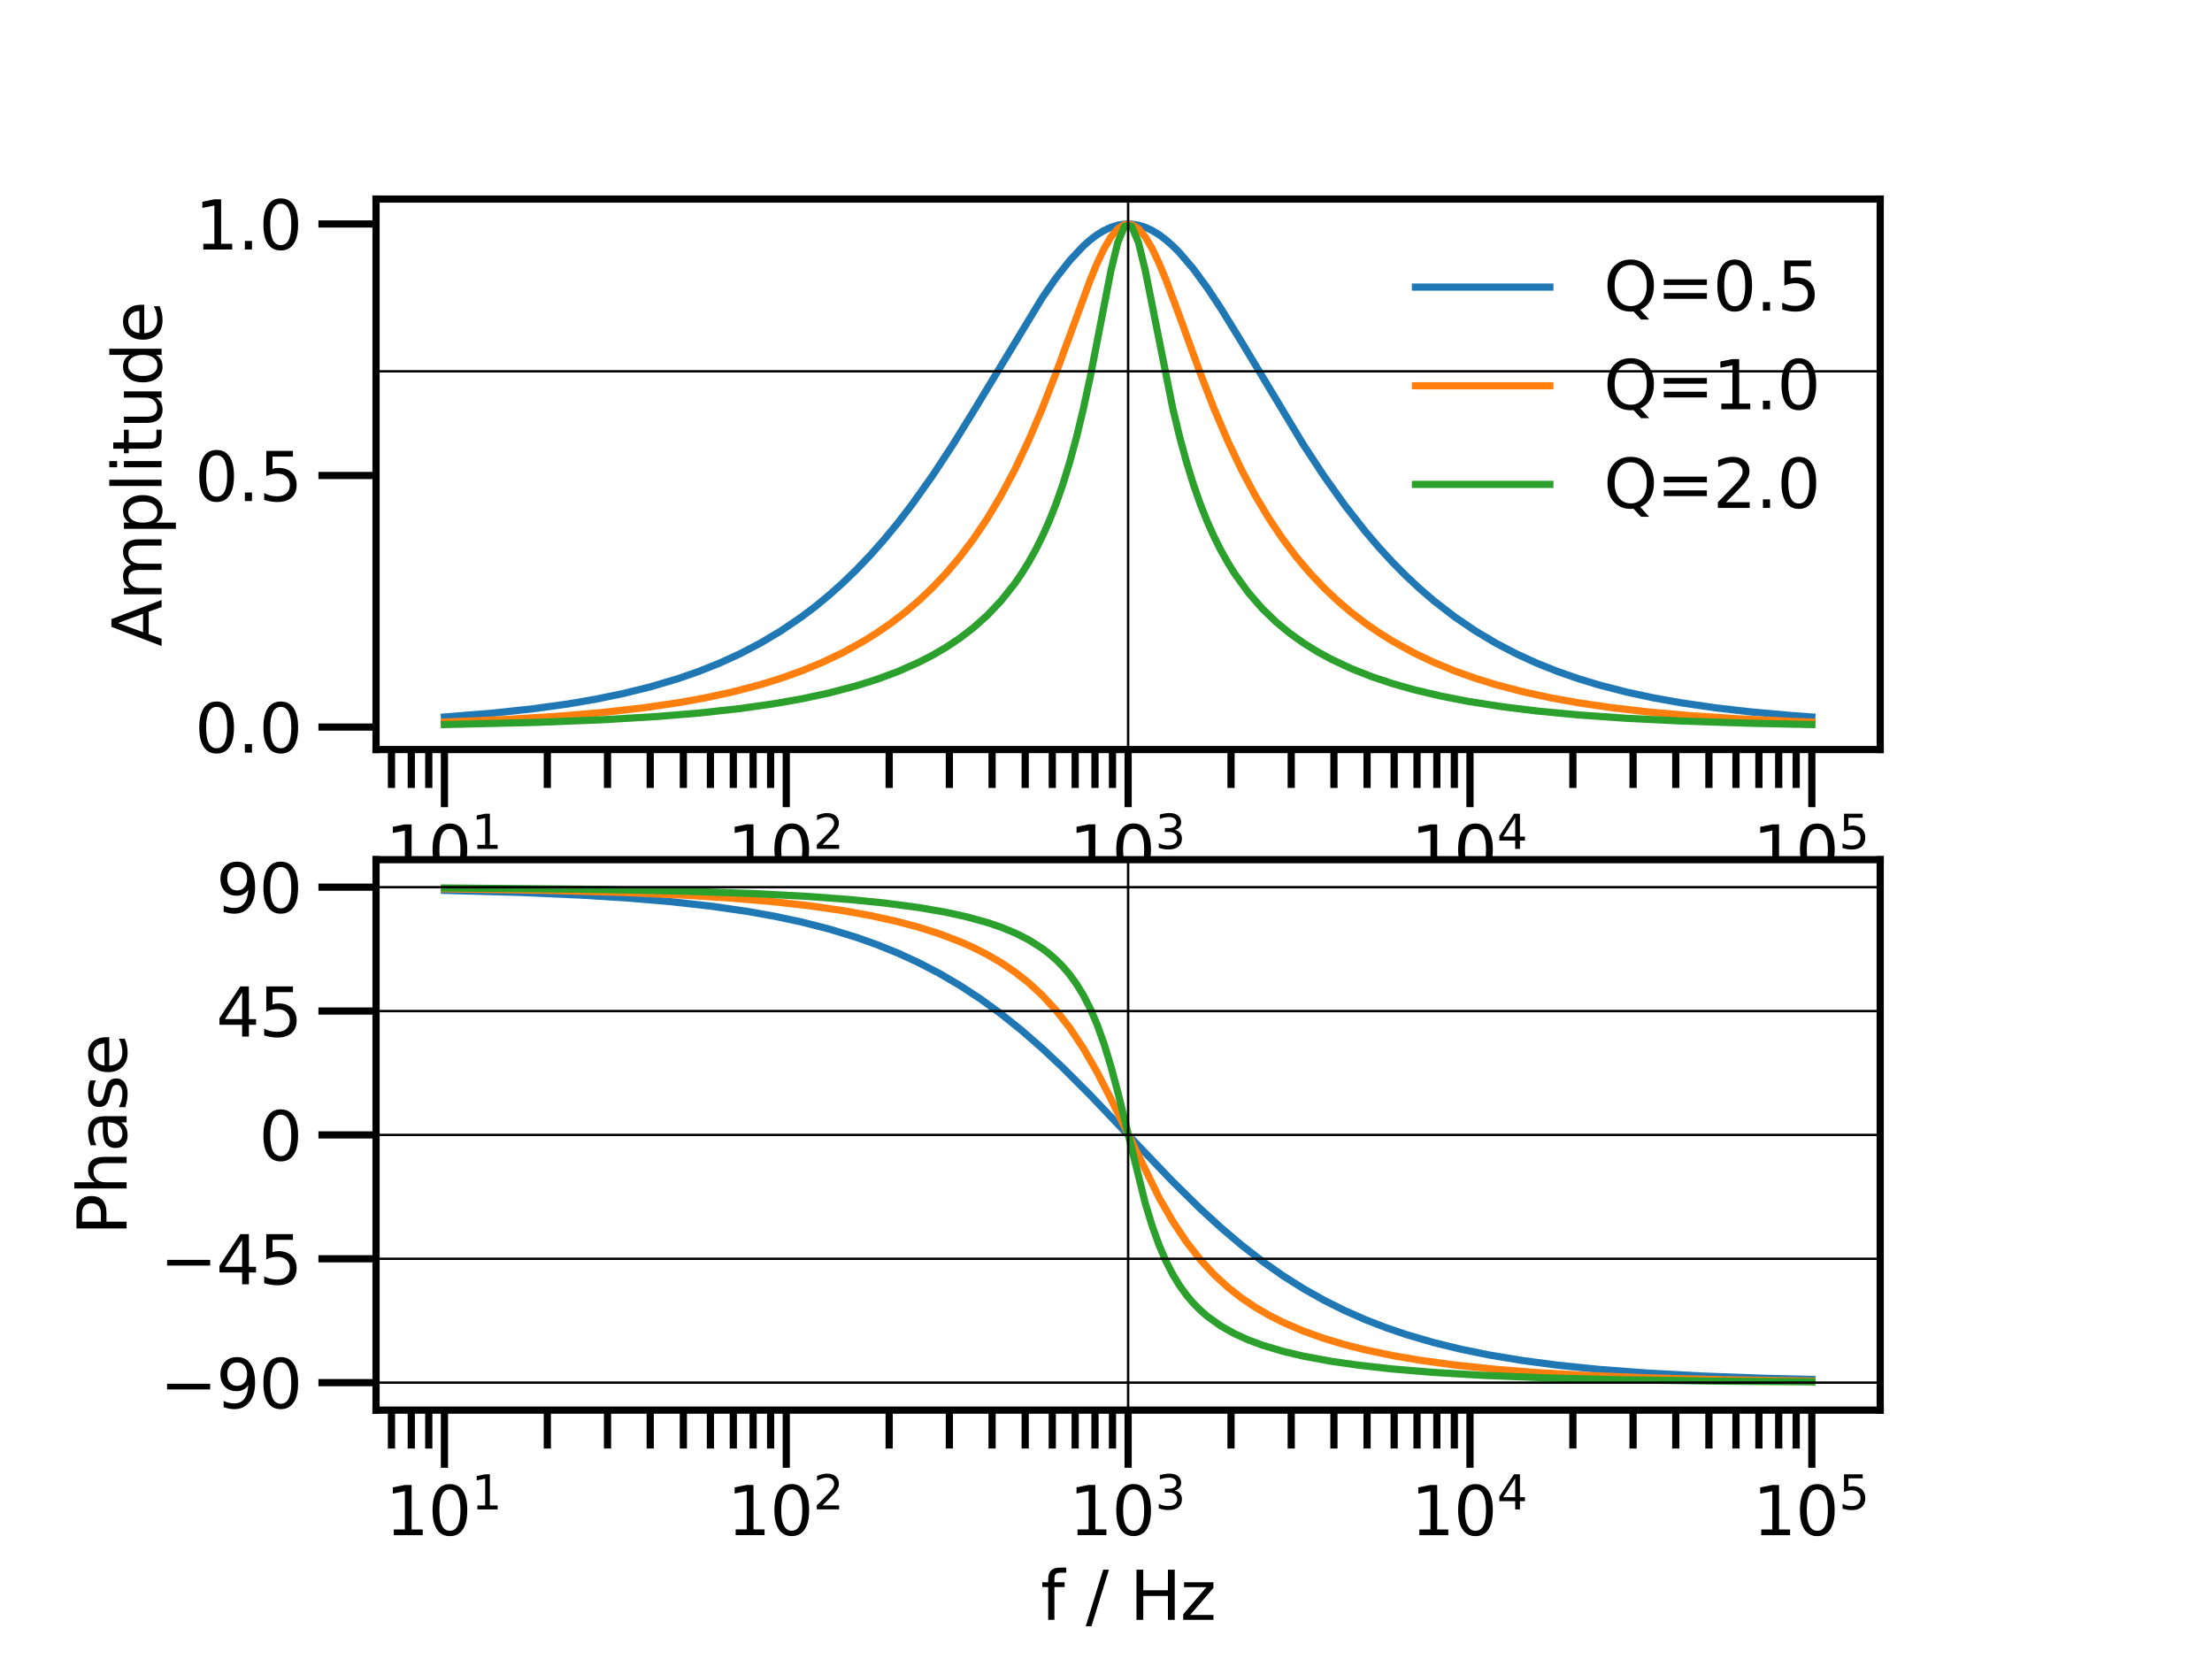 <?xml version="1.0" encoding="utf-8" standalone="no"?>
<!DOCTYPE svg PUBLIC "-//W3C//DTD SVG 1.1//EN"
  "http://www.w3.org/Graphics/SVG/1.1/DTD/svg11.dtd">
<svg height="345.6pt" version="1.1" viewBox="0 0 460.8 345.6" width="460.8pt" xmlns="http://www.w3.org/2000/svg" xmlns:xlink="http://www.w3.org/1999/xlink">
 <defs>
  <style type="text/css">*{stroke-linecap:butt;stroke-linejoin:round;}</style>
 </defs>
 <g id="figure_1">
  <g id="patch_1">
   <path d="M 0 345.6 
L 460.8 345.6 
L 460.8 0 
L 0 0 
z
" style="fill:#ffffff;"/>
  </g>
  <g id="axes_1">
   <g id="patch_2">
    <path d="M 78.336 156.148 
L 391.68 156.148 
L 391.68 41.472 
L 78.336 41.472 
z
" style="fill:#ffffff;"/>
   </g>
   <g id="matplotlib.axis_1">
    <g id="xtick_1">
     <g id="line2d_1">
      <defs>
       <path d="M 0 0 
L 0 12 
" id="m6449a72f30" style="stroke:#000000;stroke-width:1.5;"/>
      </defs>
      <g>
       <use style="stroke:#000000;stroke-width:1.5;" x="92.579" xlink:href="#m6449a72f30" y="156.148"/>
      </g>
     </g>
     <g id="text_1">
      <!-- $\mathdefault{10^{1}}$ -->
      <g transform="translate(80.259 182.286)scale(0.14 -0.14)">
       <defs>
        <path d="M 794 531 
L 1825 531 
L 1825 4091 
L 703 3866 
L 703 4441 
L 1819 4666 
L 2450 4666 
L 2450 531 
L 3481 531 
L 3481 0 
L 794 0 
L 794 531 
z
" id="DejaVuSans-31" transform="scale(0.016)"/>
        <path d="M 2034 4250 
Q 1547 4250 1301 3770 
Q 1056 3291 1056 2328 
Q 1056 1369 1301 889 
Q 1547 409 2034 409 
Q 2525 409 2770 889 
Q 3016 1369 3016 2328 
Q 3016 3291 2770 3770 
Q 2525 4250 2034 4250 
z
M 2034 4750 
Q 2819 4750 3233 4129 
Q 3647 3509 3647 2328 
Q 3647 1150 3233 529 
Q 2819 -91 2034 -91 
Q 1250 -91 836 529 
Q 422 1150 422 2328 
Q 422 3509 836 4129 
Q 1250 4750 2034 4750 
z
" id="DejaVuSans-30" transform="scale(0.016)"/>
       </defs>
       <use transform="translate(0 0.684)" xlink:href="#DejaVuSans-31"/>
       <use transform="translate(63.623 0.684)" xlink:href="#DejaVuSans-30"/>
       <use transform="translate(128.203 38.966)scale(0.7)" xlink:href="#DejaVuSans-31"/>
      </g>
     </g>
    </g>
    <g id="xtick_2">
     <g id="line2d_2">
      <g>
       <use style="stroke:#000000;stroke-width:1.5;" x="163.793" xlink:href="#m6449a72f30" y="156.148"/>
      </g>
     </g>
     <g id="text_2">
      <!-- $\mathdefault{10^{2}}$ -->
      <g transform="translate(151.473 182.286)scale(0.14 -0.14)">
       <defs>
        <path d="M 1228 531 
L 3431 531 
L 3431 0 
L 469 0 
L 469 531 
Q 828 903 1448 1529 
Q 2069 2156 2228 2338 
Q 2531 2678 2651 2914 
Q 2772 3150 2772 3378 
Q 2772 3750 2511 3984 
Q 2250 4219 1831 4219 
Q 1534 4219 1204 4116 
Q 875 4013 500 3803 
L 500 4441 
Q 881 4594 1212 4672 
Q 1544 4750 1819 4750 
Q 2544 4750 2975 4387 
Q 3406 4025 3406 3419 
Q 3406 3131 3298 2873 
Q 3191 2616 2906 2266 
Q 2828 2175 2409 1742 
Q 1991 1309 1228 531 
z
" id="DejaVuSans-32" transform="scale(0.016)"/>
       </defs>
       <use transform="translate(0 0.766)" xlink:href="#DejaVuSans-31"/>
       <use transform="translate(63.623 0.766)" xlink:href="#DejaVuSans-30"/>
       <use transform="translate(128.203 39.047)scale(0.7)" xlink:href="#DejaVuSans-32"/>
      </g>
     </g>
    </g>
    <g id="xtick_3">
     <g id="line2d_3">
      <g>
       <use style="stroke:#000000;stroke-width:1.5;" x="235.008" xlink:href="#m6449a72f30" y="156.148"/>
      </g>
     </g>
     <g id="text_3">
      <!-- $\mathdefault{10^{3}}$ -->
      <g transform="translate(222.688 182.286)scale(0.14 -0.14)">
       <defs>
        <path d="M 2597 2516 
Q 3050 2419 3304 2112 
Q 3559 1806 3559 1356 
Q 3559 666 3084 287 
Q 2609 -91 1734 -91 
Q 1441 -91 1130 -33 
Q 819 25 488 141 
L 488 750 
Q 750 597 1062 519 
Q 1375 441 1716 441 
Q 2309 441 2620 675 
Q 2931 909 2931 1356 
Q 2931 1769 2642 2001 
Q 2353 2234 1838 2234 
L 1294 2234 
L 1294 2753 
L 1863 2753 
Q 2328 2753 2575 2939 
Q 2822 3125 2822 3475 
Q 2822 3834 2567 4026 
Q 2313 4219 1838 4219 
Q 1578 4219 1281 4162 
Q 984 4106 628 3988 
L 628 4550 
Q 988 4650 1302 4700 
Q 1616 4750 1894 4750 
Q 2613 4750 3031 4423 
Q 3450 4097 3450 3541 
Q 3450 3153 3228 2886 
Q 3006 2619 2597 2516 
z
" id="DejaVuSans-33" transform="scale(0.016)"/>
       </defs>
       <use transform="translate(0 0.766)" xlink:href="#DejaVuSans-31"/>
       <use transform="translate(63.623 0.766)" xlink:href="#DejaVuSans-30"/>
       <use transform="translate(128.203 39.047)scale(0.7)" xlink:href="#DejaVuSans-33"/>
      </g>
     </g>
    </g>
    <g id="xtick_4">
     <g id="line2d_4">
      <g>
       <use style="stroke:#000000;stroke-width:1.5;" x="306.223" xlink:href="#m6449a72f30" y="156.148"/>
      </g>
     </g>
     <g id="text_4">
      <!-- $\mathdefault{10^{4}}$ -->
      <g transform="translate(293.903 182.286)scale(0.14 -0.14)">
       <defs>
        <path d="M 2419 4116 
L 825 1625 
L 2419 1625 
L 2419 4116 
z
M 2253 4666 
L 3047 4666 
L 3047 1625 
L 3713 1625 
L 3713 1100 
L 3047 1100 
L 3047 0 
L 2419 0 
L 2419 1100 
L 313 1100 
L 313 1709 
L 2253 4666 
z
" id="DejaVuSans-34" transform="scale(0.016)"/>
       </defs>
       <use transform="translate(0 0.684)" xlink:href="#DejaVuSans-31"/>
       <use transform="translate(63.623 0.684)" xlink:href="#DejaVuSans-30"/>
       <use transform="translate(128.203 38.966)scale(0.7)" xlink:href="#DejaVuSans-34"/>
      </g>
     </g>
    </g>
    <g id="xtick_5">
     <g id="line2d_5">
      <g>
       <use style="stroke:#000000;stroke-width:1.5;" x="377.437" xlink:href="#m6449a72f30" y="156.148"/>
      </g>
     </g>
     <g id="text_5">
      <!-- $\mathdefault{10^{5}}$ -->
      <g transform="translate(365.117 182.286)scale(0.14 -0.14)">
       <defs>
        <path d="M 691 4666 
L 3169 4666 
L 3169 4134 
L 1269 4134 
L 1269 2991 
Q 1406 3038 1543 3061 
Q 1681 3084 1819 3084 
Q 2600 3084 3056 2656 
Q 3513 2228 3513 1497 
Q 3513 744 3044 326 
Q 2575 -91 1722 -91 
Q 1428 -91 1123 -41 
Q 819 9 494 109 
L 494 744 
Q 775 591 1075 516 
Q 1375 441 1709 441 
Q 2250 441 2565 725 
Q 2881 1009 2881 1497 
Q 2881 1984 2565 2268 
Q 2250 2553 1709 2553 
Q 1456 2553 1204 2497 
Q 953 2441 691 2322 
L 691 4666 
z
" id="DejaVuSans-35" transform="scale(0.016)"/>
       </defs>
       <use transform="translate(0 0.684)" xlink:href="#DejaVuSans-31"/>
       <use transform="translate(63.623 0.684)" xlink:href="#DejaVuSans-30"/>
       <use transform="translate(128.203 38.966)scale(0.7)" xlink:href="#DejaVuSans-35"/>
      </g>
     </g>
    </g>
    <g id="xtick_6">
     <g id="line2d_6">
      <defs>
       <path d="M 0 0 
L 0 8 
" id="m54e4785d42" style="stroke:#000000;stroke-width:1.5;"/>
      </defs>
      <g>
       <use style="stroke:#000000;stroke-width:1.5;" x="81.548" xlink:href="#m54e4785d42" y="156.148"/>
      </g>
     </g>
    </g>
    <g id="xtick_7">
     <g id="line2d_7">
      <g>
       <use style="stroke:#000000;stroke-width:1.5;" x="85.678" xlink:href="#m54e4785d42" y="156.148"/>
      </g>
     </g>
    </g>
    <g id="xtick_8">
     <g id="line2d_8">
      <g>
       <use style="stroke:#000000;stroke-width:1.5;" x="89.32" xlink:href="#m54e4785d42" y="156.148"/>
      </g>
     </g>
    </g>
    <g id="xtick_9">
     <g id="line2d_9">
      <g>
       <use style="stroke:#000000;stroke-width:1.5;" x="114.017" xlink:href="#m54e4785d42" y="156.148"/>
      </g>
     </g>
    </g>
    <g id="xtick_10">
     <g id="line2d_10">
      <g>
       <use style="stroke:#000000;stroke-width:1.5;" x="126.557" xlink:href="#m54e4785d42" y="156.148"/>
      </g>
     </g>
    </g>
    <g id="xtick_11">
     <g id="line2d_11">
      <g>
       <use style="stroke:#000000;stroke-width:1.5;" x="135.454" xlink:href="#m54e4785d42" y="156.148"/>
      </g>
     </g>
    </g>
    <g id="xtick_12">
     <g id="line2d_12">
      <g>
       <use style="stroke:#000000;stroke-width:1.5;" x="142.356" xlink:href="#m54e4785d42" y="156.148"/>
      </g>
     </g>
    </g>
    <g id="xtick_13">
     <g id="line2d_13">
      <g>
       <use style="stroke:#000000;stroke-width:1.5;" x="147.995" xlink:href="#m54e4785d42" y="156.148"/>
      </g>
     </g>
    </g>
    <g id="xtick_14">
     <g id="line2d_14">
      <g>
       <use style="stroke:#000000;stroke-width:1.5;" x="152.762" xlink:href="#m54e4785d42" y="156.148"/>
      </g>
     </g>
    </g>
    <g id="xtick_15">
     <g id="line2d_15">
      <g>
       <use style="stroke:#000000;stroke-width:1.5;" x="156.892" xlink:href="#m54e4785d42" y="156.148"/>
      </g>
     </g>
    </g>
    <g id="xtick_16">
     <g id="line2d_16">
      <g>
       <use style="stroke:#000000;stroke-width:1.5;" x="160.535" xlink:href="#m54e4785d42" y="156.148"/>
      </g>
     </g>
    </g>
    <g id="xtick_17">
     <g id="line2d_17">
      <g>
       <use style="stroke:#000000;stroke-width:1.5;" x="185.231" xlink:href="#m54e4785d42" y="156.148"/>
      </g>
     </g>
    </g>
    <g id="xtick_18">
     <g id="line2d_18">
      <g>
       <use style="stroke:#000000;stroke-width:1.5;" x="197.771" xlink:href="#m54e4785d42" y="156.148"/>
      </g>
     </g>
    </g>
    <g id="xtick_19">
     <g id="line2d_19">
      <g>
       <use style="stroke:#000000;stroke-width:1.5;" x="206.669" xlink:href="#m54e4785d42" y="156.148"/>
      </g>
     </g>
    </g>
    <g id="xtick_20">
     <g id="line2d_20">
      <g>
       <use style="stroke:#000000;stroke-width:1.5;" x="213.57" xlink:href="#m54e4785d42" y="156.148"/>
      </g>
     </g>
    </g>
    <g id="xtick_21">
     <g id="line2d_21">
      <g>
       <use style="stroke:#000000;stroke-width:1.5;" x="219.209" xlink:href="#m54e4785d42" y="156.148"/>
      </g>
     </g>
    </g>
    <g id="xtick_22">
     <g id="line2d_22">
      <g>
       <use style="stroke:#000000;stroke-width:1.5;" x="223.977" xlink:href="#m54e4785d42" y="156.148"/>
      </g>
     </g>
    </g>
    <g id="xtick_23">
     <g id="line2d_23">
      <g>
       <use style="stroke:#000000;stroke-width:1.5;" x="228.107" xlink:href="#m54e4785d42" y="156.148"/>
      </g>
     </g>
    </g>
    <g id="xtick_24">
     <g id="line2d_24">
      <g>
       <use style="stroke:#000000;stroke-width:1.5;" x="231.749" xlink:href="#m54e4785d42" y="156.148"/>
      </g>
     </g>
    </g>
    <g id="xtick_25">
     <g id="line2d_25">
      <g>
       <use style="stroke:#000000;stroke-width:1.5;" x="256.446" xlink:href="#m54e4785d42" y="156.148"/>
      </g>
     </g>
    </g>
    <g id="xtick_26">
     <g id="line2d_26">
      <g>
       <use style="stroke:#000000;stroke-width:1.5;" x="268.986" xlink:href="#m54e4785d42" y="156.148"/>
      </g>
     </g>
    </g>
    <g id="xtick_27">
     <g id="line2d_27">
      <g>
       <use style="stroke:#000000;stroke-width:1.5;" x="277.883" xlink:href="#m54e4785d42" y="156.148"/>
      </g>
     </g>
    </g>
    <g id="xtick_28">
     <g id="line2d_28">
      <g>
       <use style="stroke:#000000;stroke-width:1.5;" x="284.785" xlink:href="#m54e4785d42" y="156.148"/>
      </g>
     </g>
    </g>
    <g id="xtick_29">
     <g id="line2d_29">
      <g>
       <use style="stroke:#000000;stroke-width:1.5;" x="290.424" xlink:href="#m54e4785d42" y="156.148"/>
      </g>
     </g>
    </g>
    <g id="xtick_30">
     <g id="line2d_30">
      <g>
       <use style="stroke:#000000;stroke-width:1.5;" x="295.191" xlink:href="#m54e4785d42" y="156.148"/>
      </g>
     </g>
    </g>
    <g id="xtick_31">
     <g id="line2d_31">
      <g>
       <use style="stroke:#000000;stroke-width:1.5;" x="299.321" xlink:href="#m54e4785d42" y="156.148"/>
      </g>
     </g>
    </g>
    <g id="xtick_32">
     <g id="line2d_32">
      <g>
       <use style="stroke:#000000;stroke-width:1.5;" x="302.964" xlink:href="#m54e4785d42" y="156.148"/>
      </g>
     </g>
    </g>
    <g id="xtick_33">
     <g id="line2d_33">
      <g>
       <use style="stroke:#000000;stroke-width:1.5;" x="327.66" xlink:href="#m54e4785d42" y="156.148"/>
      </g>
     </g>
    </g>
    <g id="xtick_34">
     <g id="line2d_34">
      <g>
       <use style="stroke:#000000;stroke-width:1.5;" x="340.201" xlink:href="#m54e4785d42" y="156.148"/>
      </g>
     </g>
    </g>
    <g id="xtick_35">
     <g id="line2d_35">
      <g>
       <use style="stroke:#000000;stroke-width:1.5;" x="349.098" xlink:href="#m54e4785d42" y="156.148"/>
      </g>
     </g>
    </g>
    <g id="xtick_36">
     <g id="line2d_36">
      <g>
       <use style="stroke:#000000;stroke-width:1.5;" x="355.999" xlink:href="#m54e4785d42" y="156.148"/>
      </g>
     </g>
    </g>
    <g id="xtick_37">
     <g id="line2d_37">
      <g>
       <use style="stroke:#000000;stroke-width:1.5;" x="361.638" xlink:href="#m54e4785d42" y="156.148"/>
      </g>
     </g>
    </g>
    <g id="xtick_38">
     <g id="line2d_38">
      <g>
       <use style="stroke:#000000;stroke-width:1.5;" x="366.406" xlink:href="#m54e4785d42" y="156.148"/>
      </g>
     </g>
    </g>
    <g id="xtick_39">
     <g id="line2d_39">
      <g>
       <use style="stroke:#000000;stroke-width:1.5;" x="370.536" xlink:href="#m54e4785d42" y="156.148"/>
      </g>
     </g>
    </g>
    <g id="xtick_40">
     <g id="line2d_40">
      <g>
       <use style="stroke:#000000;stroke-width:1.5;" x="374.178" xlink:href="#m54e4785d42" y="156.148"/>
      </g>
     </g>
    </g>
   </g>
   <g id="matplotlib.axis_2">
    <g id="ytick_1">
     <g id="line2d_41">
      <defs>
       <path d="M 0 0 
L -12 0 
" id="m6d5ad9d361" style="stroke:#000000;stroke-width:1.5;"/>
      </defs>
      <g>
       <use style="stroke:#000000;stroke-width:1.5;" x="78.336" xlink:href="#m6d5ad9d361" y="151.46"/>
      </g>
     </g>
     <g id="text_6">
      <!-- 0.0 -->
      <g transform="translate(40.572 156.779)scale(0.14 -0.14)">
       <defs>
        <path d="M 684 794 
L 1344 794 
L 1344 0 
L 684 0 
L 684 794 
z
" id="DejaVuSans-2e" transform="scale(0.016)"/>
       </defs>
       <use xlink:href="#DejaVuSans-30"/>
       <use x="63.623" xlink:href="#DejaVuSans-2e"/>
       <use x="95.41" xlink:href="#DejaVuSans-30"/>
      </g>
     </g>
    </g>
    <g id="ytick_2">
     <g id="line2d_42">
      <g>
       <use style="stroke:#000000;stroke-width:1.5;" x="78.336" xlink:href="#m6d5ad9d361" y="99.058"/>
      </g>
     </g>
     <g id="text_7">
      <!-- 0.5 -->
      <g transform="translate(40.572 104.377)scale(0.14 -0.14)">
       <use xlink:href="#DejaVuSans-30"/>
       <use x="63.623" xlink:href="#DejaVuSans-2e"/>
       <use x="95.41" xlink:href="#DejaVuSans-35"/>
      </g>
     </g>
    </g>
    <g id="ytick_3">
     <g id="line2d_43">
      <g>
       <use style="stroke:#000000;stroke-width:1.5;" x="78.336" xlink:href="#m6d5ad9d361" y="46.657"/>
      </g>
     </g>
     <g id="text_8">
      <!-- 1.0 -->
      <g transform="translate(40.572 51.975)scale(0.14 -0.14)">
       <use xlink:href="#DejaVuSans-31"/>
       <use x="63.623" xlink:href="#DejaVuSans-2e"/>
       <use x="95.41" xlink:href="#DejaVuSans-30"/>
      </g>
     </g>
    </g>
    <g id="text_9">
     <!-- Amplitude -->
     <g transform="translate(33.66 134.682)rotate(-90)scale(0.14 -0.14)">
      <defs>
       <path d="M 2188 4044 
L 1331 1722 
L 3047 1722 
L 2188 4044 
z
M 1831 4666 
L 2547 4666 
L 4325 0 
L 3669 0 
L 3244 1197 
L 1141 1197 
L 716 0 
L 50 0 
L 1831 4666 
z
" id="DejaVuSans-41" transform="scale(0.016)"/>
       <path d="M 3328 2828 
Q 3544 3216 3844 3400 
Q 4144 3584 4550 3584 
Q 5097 3584 5394 3201 
Q 5691 2819 5691 2113 
L 5691 0 
L 5113 0 
L 5113 2094 
Q 5113 2597 4934 2840 
Q 4756 3084 4391 3084 
Q 3944 3084 3684 2787 
Q 3425 2491 3425 1978 
L 3425 0 
L 2847 0 
L 2847 2094 
Q 2847 2600 2669 2842 
Q 2491 3084 2119 3084 
Q 1678 3084 1418 2786 
Q 1159 2488 1159 1978 
L 1159 0 
L 581 0 
L 581 3500 
L 1159 3500 
L 1159 2956 
Q 1356 3278 1631 3431 
Q 1906 3584 2284 3584 
Q 2666 3584 2933 3390 
Q 3200 3197 3328 2828 
z
" id="DejaVuSans-6d" transform="scale(0.016)"/>
       <path d="M 1159 525 
L 1159 -1331 
L 581 -1331 
L 581 3500 
L 1159 3500 
L 1159 2969 
Q 1341 3281 1617 3432 
Q 1894 3584 2278 3584 
Q 2916 3584 3314 3078 
Q 3713 2572 3713 1747 
Q 3713 922 3314 415 
Q 2916 -91 2278 -91 
Q 1894 -91 1617 61 
Q 1341 213 1159 525 
z
M 3116 1747 
Q 3116 2381 2855 2742 
Q 2594 3103 2138 3103 
Q 1681 3103 1420 2742 
Q 1159 2381 1159 1747 
Q 1159 1113 1420 752 
Q 1681 391 2138 391 
Q 2594 391 2855 752 
Q 3116 1113 3116 1747 
z
" id="DejaVuSans-70" transform="scale(0.016)"/>
       <path d="M 603 4863 
L 1178 4863 
L 1178 0 
L 603 0 
L 603 4863 
z
" id="DejaVuSans-6c" transform="scale(0.016)"/>
       <path d="M 603 3500 
L 1178 3500 
L 1178 0 
L 603 0 
L 603 3500 
z
M 603 4863 
L 1178 4863 
L 1178 4134 
L 603 4134 
L 603 4863 
z
" id="DejaVuSans-69" transform="scale(0.016)"/>
       <path d="M 1172 4494 
L 1172 3500 
L 2356 3500 
L 2356 3053 
L 1172 3053 
L 1172 1153 
Q 1172 725 1289 603 
Q 1406 481 1766 481 
L 2356 481 
L 2356 0 
L 1766 0 
Q 1100 0 847 248 
Q 594 497 594 1153 
L 594 3053 
L 172 3053 
L 172 3500 
L 594 3500 
L 594 4494 
L 1172 4494 
z
" id="DejaVuSans-74" transform="scale(0.016)"/>
       <path d="M 544 1381 
L 544 3500 
L 1119 3500 
L 1119 1403 
Q 1119 906 1312 657 
Q 1506 409 1894 409 
Q 2359 409 2629 706 
Q 2900 1003 2900 1516 
L 2900 3500 
L 3475 3500 
L 3475 0 
L 2900 0 
L 2900 538 
Q 2691 219 2414 64 
Q 2138 -91 1772 -91 
Q 1169 -91 856 284 
Q 544 659 544 1381 
z
M 1991 3584 
L 1991 3584 
z
" id="DejaVuSans-75" transform="scale(0.016)"/>
       <path d="M 2906 2969 
L 2906 4863 
L 3481 4863 
L 3481 0 
L 2906 0 
L 2906 525 
Q 2725 213 2448 61 
Q 2172 -91 1784 -91 
Q 1150 -91 751 415 
Q 353 922 353 1747 
Q 353 2572 751 3078 
Q 1150 3584 1784 3584 
Q 2172 3584 2448 3432 
Q 2725 3281 2906 2969 
z
M 947 1747 
Q 947 1113 1208 752 
Q 1469 391 1925 391 
Q 2381 391 2643 752 
Q 2906 1113 2906 1747 
Q 2906 2381 2643 2742 
Q 2381 3103 1925 3103 
Q 1469 3103 1208 2742 
Q 947 2381 947 1747 
z
" id="DejaVuSans-64" transform="scale(0.016)"/>
       <path d="M 3597 1894 
L 3597 1613 
L 953 1613 
Q 991 1019 1311 708 
Q 1631 397 2203 397 
Q 2534 397 2845 478 
Q 3156 559 3463 722 
L 3463 178 
Q 3153 47 2828 -22 
Q 2503 -91 2169 -91 
Q 1331 -91 842 396 
Q 353 884 353 1716 
Q 353 2575 817 3079 
Q 1281 3584 2069 3584 
Q 2775 3584 3186 3129 
Q 3597 2675 3597 1894 
z
M 3022 2063 
Q 3016 2534 2758 2815 
Q 2500 3097 2075 3097 
Q 1594 3097 1305 2825 
Q 1016 2553 972 2059 
L 3022 2063 
z
" id="DejaVuSans-65" transform="scale(0.016)"/>
      </defs>
      <use xlink:href="#DejaVuSans-41"/>
      <use x="68.408" xlink:href="#DejaVuSans-6d"/>
      <use x="165.82" xlink:href="#DejaVuSans-70"/>
      <use x="229.297" xlink:href="#DejaVuSans-6c"/>
      <use x="257.08" xlink:href="#DejaVuSans-69"/>
      <use x="284.863" xlink:href="#DejaVuSans-74"/>
      <use x="324.072" xlink:href="#DejaVuSans-75"/>
      <use x="387.451" xlink:href="#DejaVuSans-64"/>
      <use x="450.928" xlink:href="#DejaVuSans-65"/>
     </g>
    </g>
   </g>
   <g id="line2d_44">
    <path clip-path="url(#p6eb6bb349b)" d="M 92.579 149.364 
L 102.599 148.562 
L 111.188 147.635 
L 118.345 146.641 
L 124.071 145.662 
L 129.797 144.485 
L 135.522 143.071 
L 141.248 141.372 
L 145.542 139.878 
L 149.837 138.165 
L 154.131 136.205 
L 158.426 133.963 
L 162.72 131.401 
L 167.014 128.482 
L 169.877 126.315 
L 172.74 123.958 
L 175.603 121.398 
L 178.466 118.623 
L 181.329 115.622 
L 184.192 112.386 
L 187.054 108.908 
L 189.917 105.186 
L 194.212 99.154 
L 198.506 92.62 
L 202.8 85.671 
L 217.115 62.043 
L 219.978 57.921 
L 222.841 54.275 
L 225.704 51.227 
L 227.135 49.963 
L 228.566 48.889 
L 229.998 48.017 
L 231.429 47.354 
L 232.861 46.909 
L 234.292 46.685 
L 235.724 46.685 
L 237.155 46.909 
L 238.587 47.354 
L 240.018 48.017 
L 241.45 48.889 
L 242.881 49.963 
L 244.312 51.227 
L 245.744 52.668 
L 248.607 56.031 
L 251.47 59.93 
L 254.333 64.243 
L 258.627 71.215 
L 271.51 92.62 
L 275.804 99.154 
L 280.099 105.186 
L 284.393 110.677 
L 287.256 114.034 
L 290.119 117.151 
L 292.982 120.038 
L 295.845 122.704 
L 298.707 125.161 
L 303.002 128.482 
L 307.296 131.401 
L 311.59 133.963 
L 315.885 136.205 
L 320.179 138.165 
L 324.474 139.878 
L 328.768 141.372 
L 333.062 142.675 
L 338.788 144.155 
L 344.514 145.388 
L 350.24 146.413 
L 357.397 147.454 
L 364.554 148.281 
L 373.143 149.052 
L 377.437 149.364 
L 377.437 149.364 
" style="fill:none;stroke:#1f77b4;stroke-linecap:square;stroke-width:1.5;"/>
   </g>
   <g id="line2d_45">
    <path clip-path="url(#p6eb6bb349b)" d="M 92.579 150.412 
L 105.462 149.87 
L 116.914 149.157 
L 125.502 148.42 
L 134.091 147.446 
L 141.248 146.398 
L 146.974 145.366 
L 152.7 144.121 
L 158.426 142.618 
L 162.72 141.29 
L 167.014 139.758 
L 171.309 137.989 
L 175.603 135.943 
L 179.897 133.572 
L 182.76 131.782 
L 185.623 129.802 
L 188.486 127.607 
L 191.349 125.169 
L 194.212 122.458 
L 197.075 119.434 
L 199.938 116.055 
L 202.8 112.268 
L 205.663 108.017 
L 208.526 103.236 
L 211.389 97.859 
L 214.252 91.827 
L 217.115 85.11 
L 219.978 77.747 
L 227.135 58.273 
L 228.566 54.818 
L 229.998 51.8 
L 231.429 49.366 
L 232.861 47.654 
L 234.292 46.769 
L 235.724 46.769 
L 237.155 47.654 
L 238.587 49.366 
L 240.018 51.8 
L 241.45 54.818 
L 242.881 58.273 
L 245.744 65.935 
L 250.038 77.747 
L 252.901 85.11 
L 255.764 91.827 
L 258.627 97.859 
L 261.49 103.236 
L 264.353 108.017 
L 267.216 112.268 
L 270.078 116.055 
L 272.941 119.434 
L 275.804 122.458 
L 278.667 125.169 
L 281.53 127.607 
L 284.393 129.802 
L 287.256 131.782 
L 290.119 133.572 
L 294.413 135.943 
L 298.707 137.989 
L 303.002 139.758 
L 307.296 141.29 
L 311.59 142.618 
L 317.316 144.121 
L 323.042 145.366 
L 328.768 146.398 
L 335.925 147.446 
L 343.082 148.276 
L 351.671 149.048 
L 361.691 149.716 
L 373.143 150.256 
L 377.437 150.412 
L 377.437 150.412 
" style="fill:none;stroke:#ff7f0e;stroke-linecap:square;stroke-width:1.5;"/>
   </g>
   <g id="line2d_46">
    <path clip-path="url(#p6eb6bb349b)" d="M 92.579 150.936 
L 111.188 150.503 
L 125.502 149.939 
L 136.954 149.256 
L 145.542 148.548 
L 154.131 147.608 
L 161.288 146.591 
L 167.014 145.581 
L 172.74 144.351 
L 178.466 142.845 
L 182.76 141.488 
L 187.054 139.89 
L 191.349 137.993 
L 194.212 136.524 
L 197.075 134.855 
L 199.938 132.947 
L 202.8 130.748 
L 205.663 128.187 
L 208.526 125.17 
L 211.389 121.567 
L 212.821 119.491 
L 214.252 117.195 
L 215.683 114.642 
L 217.115 111.792 
L 218.546 108.593 
L 219.978 104.987 
L 221.409 100.906 
L 222.841 96.275 
L 224.272 91.018 
L 225.704 85.074 
L 227.135 78.429 
L 231.429 56.387 
L 232.861 50.484 
L 234.292 47.103 
L 235.724 47.103 
L 237.155 50.484 
L 238.587 56.387 
L 244.312 85.074 
L 245.744 91.018 
L 247.175 96.275 
L 248.607 100.906 
L 250.038 104.987 
L 251.47 108.593 
L 252.901 111.792 
L 254.333 114.642 
L 255.764 117.195 
L 257.195 119.491 
L 260.058 123.452 
L 262.921 126.743 
L 265.784 129.518 
L 268.647 131.888 
L 271.51 133.934 
L 274.373 135.717 
L 277.236 137.281 
L 281.53 139.295 
L 285.824 140.985 
L 290.119 142.416 
L 294.413 143.637 
L 300.139 144.997 
L 305.865 146.111 
L 313.022 147.23 
L 320.179 148.111 
L 328.768 148.927 
L 338.788 149.63 
L 350.24 150.197 
L 364.554 150.665 
L 377.437 150.936 
L 377.437 150.936 
" style="fill:none;stroke:#2ca02c;stroke-linecap:square;stroke-width:1.5;"/>
   </g>
   <g id="line2d_47">
    <path clip-path="url(#p6eb6bb349b)" d="M 235.008 156.148 
L 235.008 41.472 
" style="fill:none;stroke:#000000;stroke-linecap:square;stroke-width:0.5;"/>
   </g>
   <g id="line2d_48">
    <path clip-path="url(#p6eb6bb349b)" d="M 78.336 77.353 
L 391.68 77.353 
" style="fill:none;stroke:#000000;stroke-linecap:square;stroke-width:0.5;"/>
   </g>
   <g id="patch_3">
    <path d="M 78.336 156.148 
L 78.336 41.472 
" style="fill:none;stroke:#000000;stroke-linecap:square;stroke-linejoin:miter;stroke-width:1.5;"/>
   </g>
   <g id="patch_4">
    <path d="M 391.68 156.148 
L 391.68 41.472 
" style="fill:none;stroke:#000000;stroke-linecap:square;stroke-linejoin:miter;stroke-width:1.5;"/>
   </g>
   <g id="patch_5">
    <path d="M 78.336 156.148 
L 391.68 156.148 
" style="fill:none;stroke:#000000;stroke-linecap:square;stroke-linejoin:miter;stroke-width:1.5;"/>
   </g>
   <g id="patch_6">
    <path d="M 78.336 41.472 
L 391.68 41.472 
" style="fill:none;stroke:#000000;stroke-linecap:square;stroke-linejoin:miter;stroke-width:1.5;"/>
   </g>
   <g id="legend_1">
    <g id="patch_7">
     <path d="M 292.063 114.32 
L 381.88 114.32 
Q 384.68 114.32 384.68 111.52 
L 384.68 51.272 
Q 384.68 48.472 381.88 48.472 
L 292.063 48.472 
Q 289.263 48.472 289.263 51.272 
L 289.263 111.52 
Q 289.263 114.32 292.063 114.32 
z
" style="fill:none;opacity:0;"/>
    </g>
    <g id="line2d_49">
     <path d="M 294.863 59.81 
L 322.863 59.81 
" style="fill:none;stroke:#1f77b4;stroke-linecap:square;stroke-width:1.5;"/>
    </g>
    <g id="line2d_50"/>
    <g id="text_10">
     <!-- Q=0.5 -->
     <g transform="translate(334.063 64.71)scale(0.14 -0.14)">
      <defs>
       <path d="M 2522 4238 
Q 1834 4238 1429 3725 
Q 1025 3213 1025 2328 
Q 1025 1447 1429 934 
Q 1834 422 2522 422 
Q 3209 422 3611 934 
Q 4013 1447 4013 2328 
Q 4013 3213 3611 3725 
Q 3209 4238 2522 4238 
z
M 3406 84 
L 4238 -825 
L 3475 -825 
L 2784 -78 
Q 2681 -84 2626 -87 
Q 2572 -91 2522 -91 
Q 1538 -91 948 567 
Q 359 1225 359 2328 
Q 359 3434 948 4092 
Q 1538 4750 2522 4750 
Q 3503 4750 4090 4092 
Q 4678 3434 4678 2328 
Q 4678 1516 4351 937 
Q 4025 359 3406 84 
z
" id="DejaVuSans-51" transform="scale(0.016)"/>
       <path d="M 678 2906 
L 4684 2906 
L 4684 2381 
L 678 2381 
L 678 2906 
z
M 678 1631 
L 4684 1631 
L 4684 1100 
L 678 1100 
L 678 1631 
z
" id="DejaVuSans-3d" transform="scale(0.016)"/>
      </defs>
      <use xlink:href="#DejaVuSans-51"/>
      <use x="78.711" xlink:href="#DejaVuSans-3d"/>
      <use x="162.5" xlink:href="#DejaVuSans-30"/>
      <use x="226.123" xlink:href="#DejaVuSans-2e"/>
      <use x="257.91" xlink:href="#DejaVuSans-35"/>
     </g>
    </g>
    <g id="line2d_51">
     <path d="M 294.863 80.359 
L 322.863 80.359 
" style="fill:none;stroke:#ff7f0e;stroke-linecap:square;stroke-width:1.5;"/>
    </g>
    <g id="line2d_52"/>
    <g id="text_11">
     <!-- Q=1.0 -->
     <g transform="translate(334.063 85.259)scale(0.14 -0.14)">
      <use xlink:href="#DejaVuSans-51"/>
      <use x="78.711" xlink:href="#DejaVuSans-3d"/>
      <use x="162.5" xlink:href="#DejaVuSans-31"/>
      <use x="226.123" xlink:href="#DejaVuSans-2e"/>
      <use x="257.91" xlink:href="#DejaVuSans-30"/>
     </g>
    </g>
    <g id="line2d_53">
     <path d="M 294.863 100.909 
L 322.863 100.909 
" style="fill:none;stroke:#2ca02c;stroke-linecap:square;stroke-width:1.5;"/>
    </g>
    <g id="line2d_54"/>
    <g id="text_12">
     <!-- Q=2.0 -->
     <g transform="translate(334.063 105.809)scale(0.14 -0.14)">
      <use xlink:href="#DejaVuSans-51"/>
      <use x="78.711" xlink:href="#DejaVuSans-3d"/>
      <use x="162.5" xlink:href="#DejaVuSans-32"/>
      <use x="226.123" xlink:href="#DejaVuSans-2e"/>
      <use x="257.91" xlink:href="#DejaVuSans-30"/>
     </g>
    </g>
   </g>
  </g>
  <g id="axes_2">
   <g id="patch_8">
    <path d="M 78.336 293.76 
L 391.68 293.76 
L 391.68 179.084 
L 78.336 179.084 
z
" style="fill:#ffffff;"/>
   </g>
   <g id="matplotlib.axis_3">
    <g id="xtick_41">
     <g id="line2d_55">
      <g>
       <use style="stroke:#000000;stroke-width:1.5;" x="92.579" xlink:href="#m6449a72f30" y="293.76"/>
      </g>
     </g>
     <g id="text_13">
      <!-- $\mathdefault{10^{1}}$ -->
      <g transform="translate(80.259 319.898)scale(0.14 -0.14)">
       <use transform="translate(0 0.684)" xlink:href="#DejaVuSans-31"/>
       <use transform="translate(63.623 0.684)" xlink:href="#DejaVuSans-30"/>
       <use transform="translate(128.203 38.966)scale(0.7)" xlink:href="#DejaVuSans-31"/>
      </g>
     </g>
    </g>
    <g id="xtick_42">
     <g id="line2d_56">
      <g>
       <use style="stroke:#000000;stroke-width:1.5;" x="163.793" xlink:href="#m6449a72f30" y="293.76"/>
      </g>
     </g>
     <g id="text_14">
      <!-- $\mathdefault{10^{2}}$ -->
      <g transform="translate(151.473 319.898)scale(0.14 -0.14)">
       <use transform="translate(0 0.766)" xlink:href="#DejaVuSans-31"/>
       <use transform="translate(63.623 0.766)" xlink:href="#DejaVuSans-30"/>
       <use transform="translate(128.203 39.047)scale(0.7)" xlink:href="#DejaVuSans-32"/>
      </g>
     </g>
    </g>
    <g id="xtick_43">
     <g id="line2d_57">
      <g>
       <use style="stroke:#000000;stroke-width:1.5;" x="235.008" xlink:href="#m6449a72f30" y="293.76"/>
      </g>
     </g>
     <g id="text_15">
      <!-- $\mathdefault{10^{3}}$ -->
      <g transform="translate(222.688 319.898)scale(0.14 -0.14)">
       <use transform="translate(0 0.766)" xlink:href="#DejaVuSans-31"/>
       <use transform="translate(63.623 0.766)" xlink:href="#DejaVuSans-30"/>
       <use transform="translate(128.203 39.047)scale(0.7)" xlink:href="#DejaVuSans-33"/>
      </g>
     </g>
    </g>
    <g id="xtick_44">
     <g id="line2d_58">
      <g>
       <use style="stroke:#000000;stroke-width:1.5;" x="306.223" xlink:href="#m6449a72f30" y="293.76"/>
      </g>
     </g>
     <g id="text_16">
      <!-- $\mathdefault{10^{4}}$ -->
      <g transform="translate(293.903 319.898)scale(0.14 -0.14)">
       <use transform="translate(0 0.684)" xlink:href="#DejaVuSans-31"/>
       <use transform="translate(63.623 0.684)" xlink:href="#DejaVuSans-30"/>
       <use transform="translate(128.203 38.966)scale(0.7)" xlink:href="#DejaVuSans-34"/>
      </g>
     </g>
    </g>
    <g id="xtick_45">
     <g id="line2d_59">
      <g>
       <use style="stroke:#000000;stroke-width:1.5;" x="377.437" xlink:href="#m6449a72f30" y="293.76"/>
      </g>
     </g>
     <g id="text_17">
      <!-- $\mathdefault{10^{5}}$ -->
      <g transform="translate(365.117 319.898)scale(0.14 -0.14)">
       <use transform="translate(0 0.684)" xlink:href="#DejaVuSans-31"/>
       <use transform="translate(63.623 0.684)" xlink:href="#DejaVuSans-30"/>
       <use transform="translate(128.203 38.966)scale(0.7)" xlink:href="#DejaVuSans-35"/>
      </g>
     </g>
    </g>
    <g id="xtick_46">
     <g id="line2d_60">
      <g>
       <use style="stroke:#000000;stroke-width:1.5;" x="81.548" xlink:href="#m54e4785d42" y="293.76"/>
      </g>
     </g>
    </g>
    <g id="xtick_47">
     <g id="line2d_61">
      <g>
       <use style="stroke:#000000;stroke-width:1.5;" x="85.678" xlink:href="#m54e4785d42" y="293.76"/>
      </g>
     </g>
    </g>
    <g id="xtick_48">
     <g id="line2d_62">
      <g>
       <use style="stroke:#000000;stroke-width:1.5;" x="89.32" xlink:href="#m54e4785d42" y="293.76"/>
      </g>
     </g>
    </g>
    <g id="xtick_49">
     <g id="line2d_63">
      <g>
       <use style="stroke:#000000;stroke-width:1.5;" x="114.017" xlink:href="#m54e4785d42" y="293.76"/>
      </g>
     </g>
    </g>
    <g id="xtick_50">
     <g id="line2d_64">
      <g>
       <use style="stroke:#000000;stroke-width:1.5;" x="126.557" xlink:href="#m54e4785d42" y="293.76"/>
      </g>
     </g>
    </g>
    <g id="xtick_51">
     <g id="line2d_65">
      <g>
       <use style="stroke:#000000;stroke-width:1.5;" x="135.454" xlink:href="#m54e4785d42" y="293.76"/>
      </g>
     </g>
    </g>
    <g id="xtick_52">
     <g id="line2d_66">
      <g>
       <use style="stroke:#000000;stroke-width:1.5;" x="142.356" xlink:href="#m54e4785d42" y="293.76"/>
      </g>
     </g>
    </g>
    <g id="xtick_53">
     <g id="line2d_67">
      <g>
       <use style="stroke:#000000;stroke-width:1.5;" x="147.995" xlink:href="#m54e4785d42" y="293.76"/>
      </g>
     </g>
    </g>
    <g id="xtick_54">
     <g id="line2d_68">
      <g>
       <use style="stroke:#000000;stroke-width:1.5;" x="152.762" xlink:href="#m54e4785d42" y="293.76"/>
      </g>
     </g>
    </g>
    <g id="xtick_55">
     <g id="line2d_69">
      <g>
       <use style="stroke:#000000;stroke-width:1.5;" x="156.892" xlink:href="#m54e4785d42" y="293.76"/>
      </g>
     </g>
    </g>
    <g id="xtick_56">
     <g id="line2d_70">
      <g>
       <use style="stroke:#000000;stroke-width:1.5;" x="160.535" xlink:href="#m54e4785d42" y="293.76"/>
      </g>
     </g>
    </g>
    <g id="xtick_57">
     <g id="line2d_71">
      <g>
       <use style="stroke:#000000;stroke-width:1.5;" x="185.231" xlink:href="#m54e4785d42" y="293.76"/>
      </g>
     </g>
    </g>
    <g id="xtick_58">
     <g id="line2d_72">
      <g>
       <use style="stroke:#000000;stroke-width:1.5;" x="197.771" xlink:href="#m54e4785d42" y="293.76"/>
      </g>
     </g>
    </g>
    <g id="xtick_59">
     <g id="line2d_73">
      <g>
       <use style="stroke:#000000;stroke-width:1.5;" x="206.669" xlink:href="#m54e4785d42" y="293.76"/>
      </g>
     </g>
    </g>
    <g id="xtick_60">
     <g id="line2d_74">
      <g>
       <use style="stroke:#000000;stroke-width:1.5;" x="213.57" xlink:href="#m54e4785d42" y="293.76"/>
      </g>
     </g>
    </g>
    <g id="xtick_61">
     <g id="line2d_75">
      <g>
       <use style="stroke:#000000;stroke-width:1.5;" x="219.209" xlink:href="#m54e4785d42" y="293.76"/>
      </g>
     </g>
    </g>
    <g id="xtick_62">
     <g id="line2d_76">
      <g>
       <use style="stroke:#000000;stroke-width:1.5;" x="223.977" xlink:href="#m54e4785d42" y="293.76"/>
      </g>
     </g>
    </g>
    <g id="xtick_63">
     <g id="line2d_77">
      <g>
       <use style="stroke:#000000;stroke-width:1.5;" x="228.107" xlink:href="#m54e4785d42" y="293.76"/>
      </g>
     </g>
    </g>
    <g id="xtick_64">
     <g id="line2d_78">
      <g>
       <use style="stroke:#000000;stroke-width:1.5;" x="231.749" xlink:href="#m54e4785d42" y="293.76"/>
      </g>
     </g>
    </g>
    <g id="xtick_65">
     <g id="line2d_79">
      <g>
       <use style="stroke:#000000;stroke-width:1.5;" x="256.446" xlink:href="#m54e4785d42" y="293.76"/>
      </g>
     </g>
    </g>
    <g id="xtick_66">
     <g id="line2d_80">
      <g>
       <use style="stroke:#000000;stroke-width:1.5;" x="268.986" xlink:href="#m54e4785d42" y="293.76"/>
      </g>
     </g>
    </g>
    <g id="xtick_67">
     <g id="line2d_81">
      <g>
       <use style="stroke:#000000;stroke-width:1.5;" x="277.883" xlink:href="#m54e4785d42" y="293.76"/>
      </g>
     </g>
    </g>
    <g id="xtick_68">
     <g id="line2d_82">
      <g>
       <use style="stroke:#000000;stroke-width:1.5;" x="284.785" xlink:href="#m54e4785d42" y="293.76"/>
      </g>
     </g>
    </g>
    <g id="xtick_69">
     <g id="line2d_83">
      <g>
       <use style="stroke:#000000;stroke-width:1.5;" x="290.424" xlink:href="#m54e4785d42" y="293.76"/>
      </g>
     </g>
    </g>
    <g id="xtick_70">
     <g id="line2d_84">
      <g>
       <use style="stroke:#000000;stroke-width:1.5;" x="295.191" xlink:href="#m54e4785d42" y="293.76"/>
      </g>
     </g>
    </g>
    <g id="xtick_71">
     <g id="line2d_85">
      <g>
       <use style="stroke:#000000;stroke-width:1.5;" x="299.321" xlink:href="#m54e4785d42" y="293.76"/>
      </g>
     </g>
    </g>
    <g id="xtick_72">
     <g id="line2d_86">
      <g>
       <use style="stroke:#000000;stroke-width:1.5;" x="302.964" xlink:href="#m54e4785d42" y="293.76"/>
      </g>
     </g>
    </g>
    <g id="xtick_73">
     <g id="line2d_87">
      <g>
       <use style="stroke:#000000;stroke-width:1.5;" x="327.66" xlink:href="#m54e4785d42" y="293.76"/>
      </g>
     </g>
    </g>
    <g id="xtick_74">
     <g id="line2d_88">
      <g>
       <use style="stroke:#000000;stroke-width:1.5;" x="340.201" xlink:href="#m54e4785d42" y="293.76"/>
      </g>
     </g>
    </g>
    <g id="xtick_75">
     <g id="line2d_89">
      <g>
       <use style="stroke:#000000;stroke-width:1.5;" x="349.098" xlink:href="#m54e4785d42" y="293.76"/>
      </g>
     </g>
    </g>
    <g id="xtick_76">
     <g id="line2d_90">
      <g>
       <use style="stroke:#000000;stroke-width:1.5;" x="355.999" xlink:href="#m54e4785d42" y="293.76"/>
      </g>
     </g>
    </g>
    <g id="xtick_77">
     <g id="line2d_91">
      <g>
       <use style="stroke:#000000;stroke-width:1.5;" x="361.638" xlink:href="#m54e4785d42" y="293.76"/>
      </g>
     </g>
    </g>
    <g id="xtick_78">
     <g id="line2d_92">
      <g>
       <use style="stroke:#000000;stroke-width:1.5;" x="366.406" xlink:href="#m54e4785d42" y="293.76"/>
      </g>
     </g>
    </g>
    <g id="xtick_79">
     <g id="line2d_93">
      <g>
       <use style="stroke:#000000;stroke-width:1.5;" x="370.536" xlink:href="#m54e4785d42" y="293.76"/>
      </g>
     </g>
    </g>
    <g id="xtick_80">
     <g id="line2d_94">
      <g>
       <use style="stroke:#000000;stroke-width:1.5;" x="374.178" xlink:href="#m54e4785d42" y="293.76"/>
      </g>
     </g>
    </g>
    <g id="text_18">
     <!-- f / Hz -->
     <g transform="translate(216.798 337.447)scale(0.14 -0.14)">
      <defs>
       <path d="M 2375 4863 
L 2375 4384 
L 1825 4384 
Q 1516 4384 1395 4259 
Q 1275 4134 1275 3809 
L 1275 3500 
L 2222 3500 
L 2222 3053 
L 1275 3053 
L 1275 0 
L 697 0 
L 697 3053 
L 147 3053 
L 147 3500 
L 697 3500 
L 697 3744 
Q 697 4328 969 4595 
Q 1241 4863 1831 4863 
L 2375 4863 
z
" id="DejaVuSans-66" transform="scale(0.016)"/>
       <path id="DejaVuSans-20" transform="scale(0.016)"/>
       <path d="M 1625 4666 
L 2156 4666 
L 531 -594 
L 0 -594 
L 1625 4666 
z
" id="DejaVuSans-2f" transform="scale(0.016)"/>
       <path d="M 628 4666 
L 1259 4666 
L 1259 2753 
L 3553 2753 
L 3553 4666 
L 4184 4666 
L 4184 0 
L 3553 0 
L 3553 2222 
L 1259 2222 
L 1259 0 
L 628 0 
L 628 4666 
z
" id="DejaVuSans-48" transform="scale(0.016)"/>
       <path d="M 353 3500 
L 3084 3500 
L 3084 2975 
L 922 459 
L 3084 459 
L 3084 0 
L 275 0 
L 275 525 
L 2438 3041 
L 353 3041 
L 353 3500 
z
" id="DejaVuSans-7a" transform="scale(0.016)"/>
      </defs>
      <use xlink:href="#DejaVuSans-66"/>
      <use x="35.205" xlink:href="#DejaVuSans-20"/>
      <use x="66.992" xlink:href="#DejaVuSans-2f"/>
      <use x="100.684" xlink:href="#DejaVuSans-20"/>
      <use x="132.471" xlink:href="#DejaVuSans-48"/>
      <use x="207.666" xlink:href="#DejaVuSans-7a"/>
     </g>
    </g>
   </g>
   <g id="matplotlib.axis_4">
    <g id="ytick_4">
     <g id="line2d_95">
      <g>
       <use style="stroke:#000000;stroke-width:1.5;" x="78.336" xlink:href="#m6d5ad9d361" y="288.026"/>
      </g>
     </g>
     <g id="text_19">
      <!-- −90 -->
      <g transform="translate(33.289 293.345)scale(0.14 -0.14)">
       <defs>
        <path d="M 678 2272 
L 4684 2272 
L 4684 1741 
L 678 1741 
L 678 2272 
z
" id="DejaVuSans-2212" transform="scale(0.016)"/>
        <path d="M 703 97 
L 703 672 
Q 941 559 1184 500 
Q 1428 441 1663 441 
Q 2288 441 2617 861 
Q 2947 1281 2994 2138 
Q 2813 1869 2534 1725 
Q 2256 1581 1919 1581 
Q 1219 1581 811 2004 
Q 403 2428 403 3163 
Q 403 3881 828 4315 
Q 1253 4750 1959 4750 
Q 2769 4750 3195 4129 
Q 3622 3509 3622 2328 
Q 3622 1225 3098 567 
Q 2575 -91 1691 -91 
Q 1453 -91 1209 -44 
Q 966 3 703 97 
z
M 1959 2075 
Q 2384 2075 2632 2365 
Q 2881 2656 2881 3163 
Q 2881 3666 2632 3958 
Q 2384 4250 1959 4250 
Q 1534 4250 1286 3958 
Q 1038 3666 1038 3163 
Q 1038 2656 1286 2365 
Q 1534 2075 1959 2075 
z
" id="DejaVuSans-39" transform="scale(0.016)"/>
       </defs>
       <use xlink:href="#DejaVuSans-2212"/>
       <use x="83.789" xlink:href="#DejaVuSans-39"/>
       <use x="147.412" xlink:href="#DejaVuSans-30"/>
      </g>
     </g>
    </g>
    <g id="ytick_5">
     <g id="line2d_96">
      <g>
       <use style="stroke:#000000;stroke-width:1.5;" x="78.336" xlink:href="#m6d5ad9d361" y="262.224"/>
      </g>
     </g>
     <g id="text_20">
      <!-- −45 -->
      <g transform="translate(33.289 267.543)scale(0.14 -0.14)">
       <use xlink:href="#DejaVuSans-2212"/>
       <use x="83.789" xlink:href="#DejaVuSans-34"/>
       <use x="147.412" xlink:href="#DejaVuSans-35"/>
      </g>
     </g>
    </g>
    <g id="ytick_6">
     <g id="line2d_97">
      <g>
       <use style="stroke:#000000;stroke-width:1.5;" x="78.336" xlink:href="#m6d5ad9d361" y="236.422"/>
      </g>
     </g>
     <g id="text_21">
      <!-- 0 -->
      <g transform="translate(53.928 241.741)scale(0.14 -0.14)">
       <use xlink:href="#DejaVuSans-30"/>
      </g>
     </g>
    </g>
    <g id="ytick_7">
     <g id="line2d_98">
      <g>
       <use style="stroke:#000000;stroke-width:1.5;" x="78.336" xlink:href="#m6d5ad9d361" y="210.62"/>
      </g>
     </g>
     <g id="text_22">
      <!-- 45 -->
      <g transform="translate(45.021 215.939)scale(0.14 -0.14)">
       <use xlink:href="#DejaVuSans-34"/>
       <use x="63.623" xlink:href="#DejaVuSans-35"/>
      </g>
     </g>
    </g>
    <g id="ytick_8">
     <g id="line2d_99">
      <g>
       <use style="stroke:#000000;stroke-width:1.5;" x="78.336" xlink:href="#m6d5ad9d361" y="184.817"/>
      </g>
     </g>
     <g id="text_23">
      <!-- 90 -->
      <g transform="translate(45.021 190.136)scale(0.14 -0.14)">
       <use xlink:href="#DejaVuSans-39"/>
       <use x="63.623" xlink:href="#DejaVuSans-30"/>
      </g>
     </g>
    </g>
    <g id="text_24">
     <!-- Phase -->
     <g transform="translate(26.378 257.322)rotate(-90)scale(0.14 -0.14)">
      <defs>
       <path d="M 1259 4147 
L 1259 2394 
L 2053 2394 
Q 2494 2394 2734 2622 
Q 2975 2850 2975 3272 
Q 2975 3691 2734 3919 
Q 2494 4147 2053 4147 
L 1259 4147 
z
M 628 4666 
L 2053 4666 
Q 2838 4666 3239 4311 
Q 3641 3956 3641 3272 
Q 3641 2581 3239 2228 
Q 2838 1875 2053 1875 
L 1259 1875 
L 1259 0 
L 628 0 
L 628 4666 
z
" id="DejaVuSans-50" transform="scale(0.016)"/>
       <path d="M 3513 2113 
L 3513 0 
L 2938 0 
L 2938 2094 
Q 2938 2591 2744 2837 
Q 2550 3084 2163 3084 
Q 1697 3084 1428 2787 
Q 1159 2491 1159 1978 
L 1159 0 
L 581 0 
L 581 4863 
L 1159 4863 
L 1159 2956 
Q 1366 3272 1645 3428 
Q 1925 3584 2291 3584 
Q 2894 3584 3203 3211 
Q 3513 2838 3513 2113 
z
" id="DejaVuSans-68" transform="scale(0.016)"/>
       <path d="M 2194 1759 
Q 1497 1759 1228 1600 
Q 959 1441 959 1056 
Q 959 750 1161 570 
Q 1363 391 1709 391 
Q 2188 391 2477 730 
Q 2766 1069 2766 1631 
L 2766 1759 
L 2194 1759 
z
M 3341 1997 
L 3341 0 
L 2766 0 
L 2766 531 
Q 2569 213 2275 61 
Q 1981 -91 1556 -91 
Q 1019 -91 701 211 
Q 384 513 384 1019 
Q 384 1609 779 1909 
Q 1175 2209 1959 2209 
L 2766 2209 
L 2766 2266 
Q 2766 2663 2505 2880 
Q 2244 3097 1772 3097 
Q 1472 3097 1187 3025 
Q 903 2953 641 2809 
L 641 3341 
Q 956 3463 1253 3523 
Q 1550 3584 1831 3584 
Q 2591 3584 2966 3190 
Q 3341 2797 3341 1997 
z
" id="DejaVuSans-61" transform="scale(0.016)"/>
       <path d="M 2834 3397 
L 2834 2853 
Q 2591 2978 2328 3040 
Q 2066 3103 1784 3103 
Q 1356 3103 1142 2972 
Q 928 2841 928 2578 
Q 928 2378 1081 2264 
Q 1234 2150 1697 2047 
L 1894 2003 
Q 2506 1872 2764 1633 
Q 3022 1394 3022 966 
Q 3022 478 2636 193 
Q 2250 -91 1575 -91 
Q 1294 -91 989 -36 
Q 684 19 347 128 
L 347 722 
Q 666 556 975 473 
Q 1284 391 1588 391 
Q 1994 391 2212 530 
Q 2431 669 2431 922 
Q 2431 1156 2273 1281 
Q 2116 1406 1581 1522 
L 1381 1569 
Q 847 1681 609 1914 
Q 372 2147 372 2553 
Q 372 3047 722 3315 
Q 1072 3584 1716 3584 
Q 2034 3584 2315 3537 
Q 2597 3491 2834 3397 
z
" id="DejaVuSans-73" transform="scale(0.016)"/>
      </defs>
      <use xlink:href="#DejaVuSans-50"/>
      <use x="60.303" xlink:href="#DejaVuSans-68"/>
      <use x="123.682" xlink:href="#DejaVuSans-61"/>
      <use x="184.961" xlink:href="#DejaVuSans-73"/>
      <use x="237.061" xlink:href="#DejaVuSans-65"/>
     </g>
    </g>
   </g>
   <g id="line2d_100">
    <path clip-path="url(#p939a6abd72)" d="M 92.579 185.474 
L 108.325 185.911 
L 121.208 186.475 
L 131.228 187.109 
L 139.817 187.842 
L 148.405 188.808 
L 155.563 189.843 
L 161.288 190.86 
L 167.014 192.079 
L 172.74 193.54 
L 178.466 195.287 
L 182.76 196.814 
L 187.054 198.553 
L 191.349 200.526 
L 195.643 202.758 
L 199.938 205.271 
L 204.232 208.084 
L 208.526 211.209 
L 212.821 214.649 
L 217.115 218.395 
L 221.409 222.421 
L 227.135 228.148 
L 235.724 237.182 
L 244.312 246.159 
L 250.038 251.793 
L 254.333 255.73 
L 258.627 259.376 
L 262.921 262.712 
L 267.216 265.731 
L 271.51 268.442 
L 275.804 270.859 
L 280.099 273.003 
L 284.393 274.895 
L 288.687 276.561 
L 292.982 278.023 
L 298.707 279.693 
L 304.433 281.09 
L 310.159 282.256 
L 317.316 283.444 
L 324.474 284.388 
L 333.062 285.269 
L 343.082 286.031 
L 354.534 286.649 
L 367.417 287.118 
L 377.437 287.369 
L 377.437 287.369 
" style="fill:none;stroke:#1f77b4;stroke-linecap:square;stroke-width:1.5;"/>
   </g>
   <g id="line2d_101">
    <path clip-path="url(#p939a6abd72)" d="M 92.579 185.146 
L 114.051 185.475 
L 129.797 185.913 
L 142.68 186.48 
L 152.7 187.12 
L 161.288 187.864 
L 168.446 188.67 
L 175.603 189.7 
L 181.329 190.73 
L 187.054 191.999 
L 191.349 193.148 
L 195.643 194.509 
L 199.938 196.138 
L 202.8 197.409 
L 205.663 198.859 
L 208.526 200.526 
L 211.389 202.455 
L 214.252 204.702 
L 217.115 207.339 
L 219.978 210.446 
L 222.841 214.11 
L 225.704 218.408 
L 228.566 223.371 
L 231.429 228.935 
L 241.45 249.473 
L 244.312 254.435 
L 247.175 258.734 
L 250.038 262.398 
L 252.901 265.505 
L 255.764 268.141 
L 258.627 270.389 
L 261.49 272.318 
L 264.353 273.985 
L 267.216 275.435 
L 271.51 277.282 
L 275.804 278.815 
L 280.099 280.1 
L 284.393 281.188 
L 290.119 282.391 
L 295.845 283.371 
L 303.002 284.35 
L 311.59 285.251 
L 320.179 285.928 
L 330.199 286.511 
L 343.082 287.028 
L 358.828 287.426 
L 377.437 287.698 
L 377.437 287.698 
" style="fill:none;stroke:#ff7f0e;stroke-linecap:square;stroke-width:1.5;"/>
   </g>
   <g id="line2d_102">
    <path clip-path="url(#p939a6abd72)" d="M 92.579 184.982 
L 122.639 185.252 
L 142.68 185.649 
L 156.994 186.144 
L 168.446 186.751 
L 177.034 187.393 
L 184.192 188.106 
L 191.349 189.051 
L 197.075 190.045 
L 201.369 190.989 
L 205.663 192.174 
L 208.526 193.147 
L 211.389 194.32 
L 214.252 195.76 
L 217.115 197.57 
L 218.546 198.661 
L 219.978 199.911 
L 221.409 201.354 
L 222.841 203.036 
L 224.272 205.012 
L 225.704 207.354 
L 227.135 210.146 
L 228.566 213.486 
L 229.998 217.468 
L 231.429 222.153 
L 232.861 227.516 
L 238.587 250.69 
L 240.018 255.376 
L 241.45 259.358 
L 242.881 262.698 
L 244.312 265.49 
L 245.744 267.832 
L 247.175 269.808 
L 248.607 271.49 
L 250.038 272.933 
L 251.47 274.183 
L 254.333 276.233 
L 257.195 277.843 
L 260.058 279.139 
L 262.921 280.205 
L 267.216 281.491 
L 271.51 282.507 
L 277.236 283.568 
L 282.962 284.392 
L 290.119 285.188 
L 298.707 285.9 
L 308.728 286.499 
L 321.611 287.024 
L 337.357 287.425 
L 358.828 287.726 
L 377.437 287.862 
L 377.437 287.862 
" style="fill:none;stroke:#2ca02c;stroke-linecap:square;stroke-width:1.5;"/>
   </g>
   <g id="line2d_103">
    <path clip-path="url(#p939a6abd72)" d="M 78.336 288.026 
L 391.68 288.026 
" style="fill:none;stroke:#000000;stroke-linecap:square;stroke-width:0.5;"/>
   </g>
   <g id="line2d_104">
    <path clip-path="url(#p939a6abd72)" d="M 78.336 262.224 
L 391.68 262.224 
" style="fill:none;stroke:#000000;stroke-linecap:square;stroke-width:0.5;"/>
   </g>
   <g id="line2d_105">
    <path clip-path="url(#p939a6abd72)" d="M 78.336 236.422 
L 391.68 236.422 
" style="fill:none;stroke:#000000;stroke-linecap:square;stroke-width:0.5;"/>
   </g>
   <g id="line2d_106">
    <path clip-path="url(#p939a6abd72)" d="M 78.336 210.62 
L 391.68 210.62 
" style="fill:none;stroke:#000000;stroke-linecap:square;stroke-width:0.5;"/>
   </g>
   <g id="line2d_107">
    <path clip-path="url(#p939a6abd72)" d="M 78.336 184.817 
L 391.68 184.817 
" style="fill:none;stroke:#000000;stroke-linecap:square;stroke-width:0.5;"/>
   </g>
   <g id="line2d_108">
    <path clip-path="url(#p939a6abd72)" d="M 235.008 293.76 
L 235.008 179.084 
" style="fill:none;stroke:#000000;stroke-linecap:square;stroke-width:0.5;"/>
   </g>
   <g id="patch_9">
    <path d="M 78.336 293.76 
L 78.336 179.084 
" style="fill:none;stroke:#000000;stroke-linecap:square;stroke-linejoin:miter;stroke-width:1.5;"/>
   </g>
   <g id="patch_10">
    <path d="M 391.68 293.76 
L 391.68 179.084 
" style="fill:none;stroke:#000000;stroke-linecap:square;stroke-linejoin:miter;stroke-width:1.5;"/>
   </g>
   <g id="patch_11">
    <path d="M 78.336 293.76 
L 391.68 293.76 
" style="fill:none;stroke:#000000;stroke-linecap:square;stroke-linejoin:miter;stroke-width:1.5;"/>
   </g>
   <g id="patch_12">
    <path d="M 78.336 179.084 
L 391.68 179.084 
" style="fill:none;stroke:#000000;stroke-linecap:square;stroke-linejoin:miter;stroke-width:1.5;"/>
   </g>
  </g>
 </g>
 <defs>
  <clipPath id="p6eb6bb349b">
   <rect height="114.676" width="313.344" x="78.336" y="41.472"/>
  </clipPath>
  <clipPath id="p939a6abd72">
   <rect height="114.676" width="313.344" x="78.336" y="179.084"/>
  </clipPath>
 </defs>
</svg>
